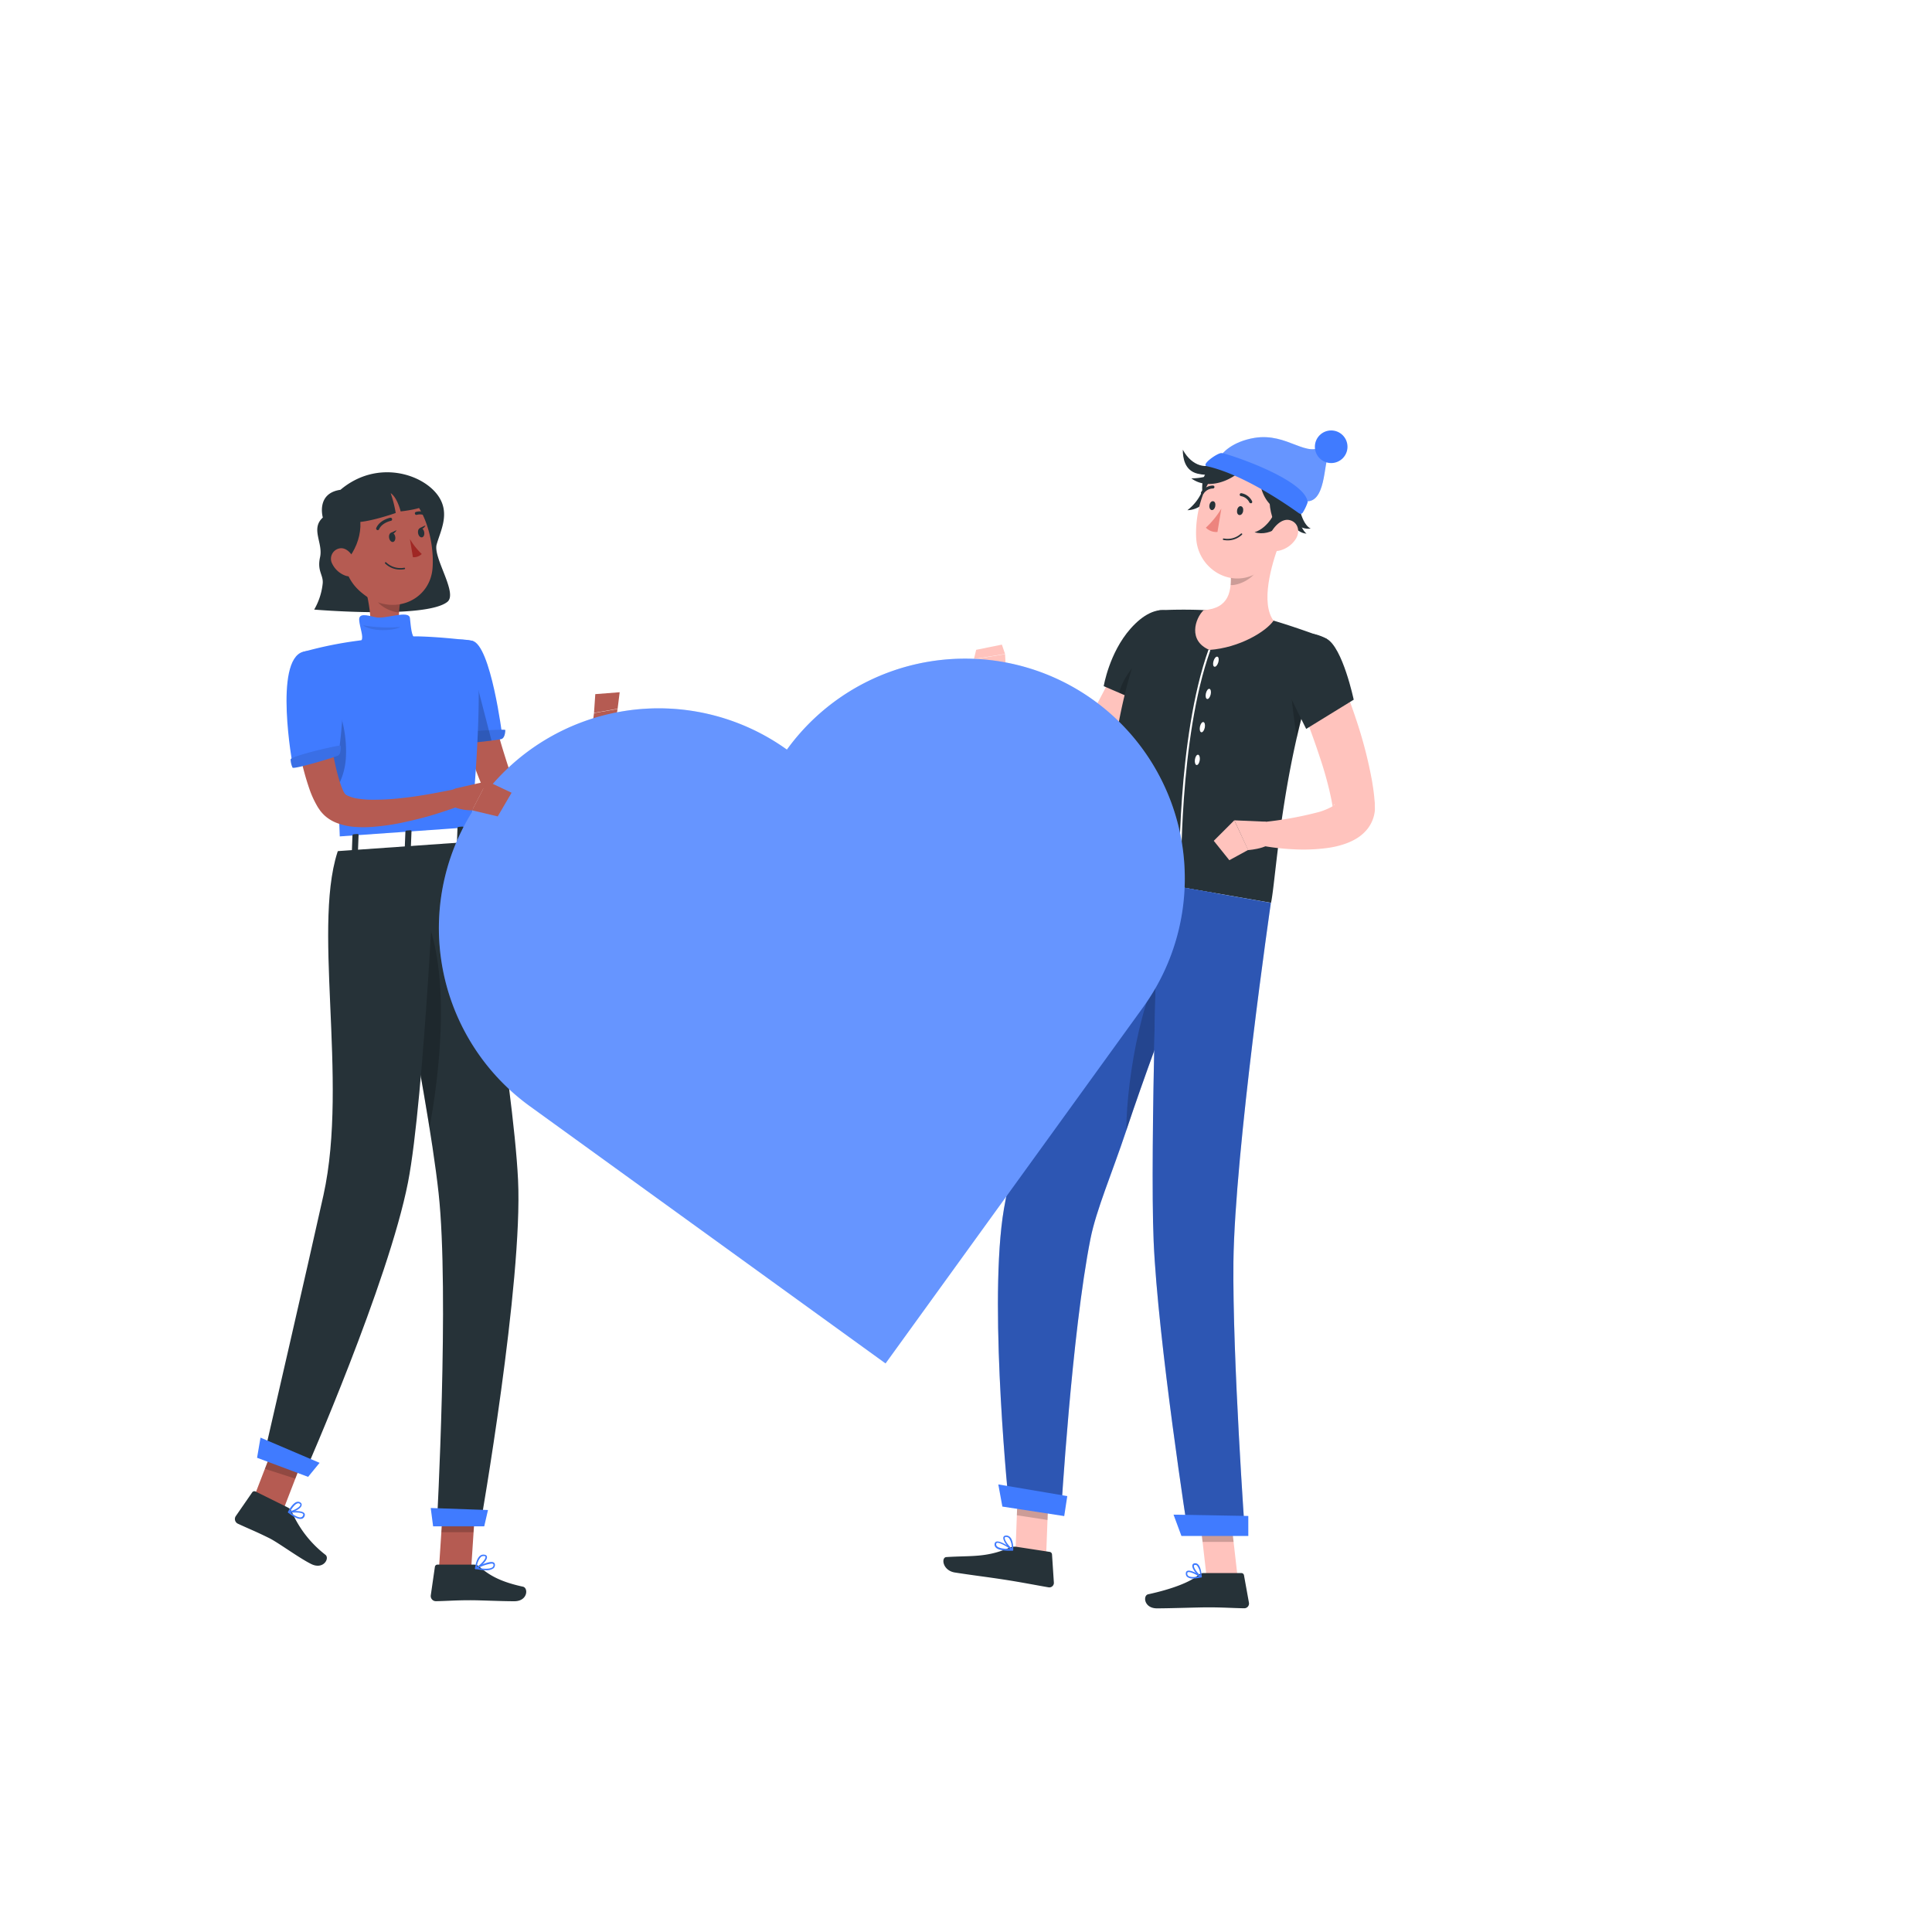 <svg class="animated" id="freepik_stories-community" xmlns="http://www.w3.org/2000/svg" viewBox="0 0 500 500" version="1.1" xmlns:xlink="http://www.w3.org/1999/xlink" xmlns:svgjs="http://svgjs.com/svgjs"><style>svg#freepik_stories-community:not(.animated) .animable {opacity: 0;}svg#freepik_stories-community.animated #freepik--character-2--inject-2 {animation: 1.5s Infinite  linear wind;animation-delay: 0s;}svg#freepik_stories-community.animated #freepik--character-1--inject-2 {animation: 1.5s Infinite  linear wind;animation-delay: 0s;}            @keyframes wind {                0% {                    transform: rotate( 0deg );                }                25% {                    transform: rotate( 1deg );                }                75% {                    transform: rotate( -1deg );                }            }        .animator-hidden { display: none; }</style><g id="freepik--background-complete--inject-2" class="animable animator-active animator-hidden" style="transform-origin: 250px 228.23px;"><rect y="382.4" width="500" height="0.25" style="fill: rgb(235, 235, 235); transform-origin: 250px 382.525px;" id="elbfwiwl8ynsh" class="animable"></rect><rect x="359" y="391.92" width="90.9" height="0.25" style="fill: rgb(235, 235, 235); transform-origin: 404.45px 392.045px;" id="eln06uwjqz7m8" class="animable"></rect><rect x="306.33" y="389.21" width="24.89" height="0.25" style="fill: rgb(235, 235, 235); transform-origin: 318.775px 389.335px;" id="els84icexdgi" class="animable"></rect><rect x="349.52" y="401.21" width="38.59" height="0.25" style="fill: rgb(235, 235, 235); transform-origin: 368.815px 401.335px;" id="eldu7d8wbmfen" class="animable"></rect><rect x="52.46" y="399.53" width="22.64" height="0.25" style="fill: rgb(235, 235, 235); transform-origin: 63.78px 399.655px;" id="eltq9abkpztt" class="animable"></rect><rect x="84" y="399.53" width="26.89" height="0.25" style="fill: rgb(235, 235, 235); transform-origin: 97.445px 399.655px;" id="eljwe6mcghnt" class="animable"></rect><rect x="178.31" y="395.31" width="46.84" height="0.25" style="fill: rgb(235, 235, 235); transform-origin: 201.73px 395.435px;" id="elfsbsrzcprjf" class="animable"></rect><path d="M237,337.8H43.92a5.71,5.71,0,0,1-5.71-5.71V60.66A5.71,5.71,0,0,1,43.92,55H237a5.71,5.71,0,0,1,5.71,5.71V332.09A5.71,5.71,0,0,1,237,337.8ZM43.92,55.2a5.47,5.47,0,0,0-5.46,5.46V332.09a5.47,5.47,0,0,0,5.46,5.46H237a5.47,5.47,0,0,0,5.46-5.46V60.66A5.47,5.47,0,0,0,237,55.2Z" style="fill: rgb(235, 235, 235); transform-origin: 140.46px 196.4px;" id="el38fwzn8xcat" class="animable"></path><path d="M453.31,337.8H260.21a5.72,5.72,0,0,1-5.71-5.71V60.66A5.72,5.72,0,0,1,260.21,55h193.1A5.71,5.71,0,0,1,459,60.66V332.09A5.71,5.71,0,0,1,453.31,337.8ZM260.21,55.2a5.47,5.47,0,0,0-5.46,5.46V332.09a5.47,5.47,0,0,0,5.46,5.46h193.1a5.47,5.47,0,0,0,5.46-5.46V60.66a5.47,5.47,0,0,0-5.46-5.46Z" style="fill: rgb(235, 235, 235); transform-origin: 356.75px 196.4px;" id="el3qjhk7a0qsc" class="animable"></path><polygon points="357.38 152.66 368.37 152.66 367.07 126.22 357.38 126.22 357.38 152.66" style="fill: rgb(245, 245, 245); transform-origin: 362.875px 139.44px;" id="elqb46khp70zf" class="animable"></polygon><polygon points="425.37 155.72 430.44 168.28 425.37 168.28 394.29 155.72 425.37 155.72" style="fill: rgb(245, 245, 245); transform-origin: 412.365px 162px;" id="eliagnirkobs" class="animable"></polygon><polygon points="430.44 155.72 430.44 168.28 399.36 155.72 430.44 155.72" style="fill: rgb(230, 230, 230); transform-origin: 414.9px 162px;" id="el4hrw3n5cd82" class="animable"></polygon><polygon points="306.03 155.72 311.1 168.28 306.03 168.28 274.95 155.72 306.03 155.72" style="fill: rgb(245, 245, 245); transform-origin: 293.025px 162px;" id="elmiivm4zg0r" class="animable"></polygon><polygon points="311.1 155.72 311.1 168.28 280.02 155.72 311.1 155.72" style="fill: rgb(230, 230, 230); transform-origin: 295.56px 162px;" id="eljkfoqgjleoo" class="animable"></polygon><rect x="419.45" y="152.74" width="16.9" height="3.62" style="fill: rgb(230, 230, 230); transform-origin: 427.9px 154.55px;" id="elyvmmybi89p" class="animable"></rect><g id="elpuyk5x2jxba"><rect x="266.81" y="152.74" width="152.64" height="3.62" style="fill: rgb(245, 245, 245); transform-origin: 343.13px 154.55px; transform: rotate(180deg);" class="animable"></rect></g><polygon points="341.25 152.66 364.83 152.66 367.74 120.62 344.16 120.62 341.25 152.66" style="fill: rgb(230, 230, 230); transform-origin: 354.495px 136.64px;" id="el8wobtucdfjo" class="animable"></polygon><polygon points="340.03 152.66 363.61 152.66 366.52 120.62 342.94 120.62 340.03 152.66" style="fill: rgb(240, 240, 240); transform-origin: 353.275px 136.64px;" id="eltovco4x8bl9" class="animable"></polygon><polygon points="361.63 149.11 364.29 124.17 344.92 124.17 342.26 149.11 361.63 149.11" style="fill: rgb(255, 255, 255); transform-origin: 353.275px 136.64px;" id="elehv14nnpgcm" class="animable"></polygon><polygon points="320.06 152.66 336.24 152.66 334.33 113.72 320.06 113.72 320.06 152.66" style="fill: rgb(224, 224, 224); transform-origin: 328.15px 133.19px;" id="el1e4kmc0rg52" class="animable"></polygon><polygon points="296.29 152.66 331.02 152.66 335.32 105.47 300.58 105.47 296.29 152.66" style="fill: rgb(240, 240, 240); transform-origin: 315.805px 129.065px;" id="elvxfcnrm1e2" class="animable"></polygon><polygon points="294.49 152.66 329.22 152.66 333.52 105.47 298.78 105.47 294.49 152.66" style="fill: rgb(245, 245, 245); transform-origin: 314.005px 129.065px;" id="elzyu7px04ey" class="animable"></polygon><polygon points="326.31 147.43 330.24 110.69 301.7 110.69 297.77 147.43 326.31 147.43" style="fill: rgb(224, 224, 224); transform-origin: 314.005px 129.06px;" id="elkew1x5ki6j9" class="animable"></polygon><polygon points="398.68 152.66 417.86 152.66 415.6 106.5 398.68 106.5 398.68 152.66" style="fill: rgb(235, 235, 235); transform-origin: 408.27px 129.58px;" id="el9prrayuehrr" class="animable"></polygon><polygon points="370.5 152.66 411.68 152.66 416.77 96.72 375.6 96.72 370.5 152.66" style="fill: rgb(240, 240, 240); transform-origin: 393.635px 124.69px;" id="el2y4m2x5nq1m" class="animable"></polygon><polygon points="368.37 152.66 409.54 152.66 414.63 96.72 373.46 96.72 368.37 152.66" style="fill: rgb(250, 250, 250); transform-origin: 391.5px 124.69px;" id="el2sgxwuksafk" class="animable"></polygon><polygon points="406.09 146.47 410.74 102.92 376.92 102.92 372.26 146.47 406.09 146.47" style="fill: rgb(240, 240, 240); transform-origin: 391.5px 124.695px;" id="elc9xin96vnop" class="animable"></polygon><g id="elrkxkaq3tn0e"><rect x="76.56" y="87" width="143.87" height="229.8" style="fill: rgb(230, 230, 230); transform-origin: 148.495px 201.9px; transform: rotate(180deg);" class="animable"></rect></g><g id="elpm0vz8hx5i"><rect x="70.53" y="87" width="147.08" height="229.8" style="fill: rgb(240, 240, 240); transform-origin: 144.07px 201.9px; transform: rotate(180deg);" class="animable"></rect></g><g id="elj2oixlq9epe"><rect x="76.56" y="316.8" width="143.87" height="11.2" style="fill: rgb(230, 230, 230); transform-origin: 148.495px 322.4px; transform: rotate(180deg);" class="animable"></rect></g><g id="elc2n307iz3i"><rect x="60.5" y="316.8" width="147.08" height="11.2" style="fill: rgb(245, 245, 245); transform-origin: 134.04px 322.4px; transform: rotate(180deg);" class="animable"></rect></g><g id="elmn5i0srwjn"><rect x="37.61" y="136.8" width="212.93" height="130.21" style="fill: rgb(250, 250, 250); transform-origin: 144.075px 201.905px; transform: rotate(90deg);" class="animable"></rect></g><polygon points="191.35 308.37 169.01 95.44 132.77 95.44 155.12 308.37 191.35 308.37" style="fill: rgb(255, 255, 255); transform-origin: 162.06px 201.905px;" id="eld38dch7b67" class="animable"></polygon><polygon points="147.34 308.37 124.99 95.44 110.86 95.44 133.21 308.37 147.34 308.37" style="fill: rgb(255, 255, 255); transform-origin: 129.1px 201.905px;" id="elb58ctyw3t4" class="animable"></polygon><g id="eli9z53iqxgx"><rect x="-26.96" y="201.37" width="212.93" height="1.07" style="fill: rgb(230, 230, 230); transform-origin: 79.505px 201.905px; transform: rotate(90deg);" class="animable"></rect></g><path d="M120.16,313.05h-1.6c0-3.29,0-11.66-.16-30.82-.29-34.73-.84-36.85-.84-36.85l3.81,16C123.78,279.17,120.67,297,120.16,313.05Z" style="fill: rgb(230, 230, 230); transform-origin: 119.917px 279.215px;" id="el3cr3oea4jxq" class="animable"></path><path d="M122.18,261.58c3.12-6.53,9.76-8.44,16.57-10.06,2.67-.64-7,10.12-11.76,17.76-3.68,5.94-6,7.58-7,13.5C119.42,275.4,119.5,267.21,122.18,261.58Z" style="fill: rgb(230, 230, 230); transform-origin: 129.457px 267.136px;" id="elbniqs1shuyg" class="animable"></path><path d="M117.79,265.16c-2-3.89-7.71-8.82-9.66-8.74-1.48.05,4.31,8.61,7.14,13.38,2.2,3.7,3.39,5,4.42,8.16C119.19,274.33,119.52,268.52,117.79,265.16Z" style="fill: rgb(230, 230, 230); transform-origin: 113.791px 267.19px;" id="elm2c42ofojhh" class="animable"></path><path d="M122.23,275.51c2.44-3.64,8.67-7.87,10.6-7.58,1.47.23-5.28,8.07-8.63,12.47-2.61,3.43-4,4.56-5.33,7.6C119.78,284.45,120.12,278.64,122.23,275.51Z" style="fill: rgb(230, 230, 230); transform-origin: 125.953px 277.958px;" id="el4v9qdrruml" class="animable"></path><path d="M118.06,273.26c-3.12-6.53-12.42-11.38-19.23-13-2.67-.64,9.68,13.07,14.42,20.71,3.68,5.94,6,7.58,7,13.5C120.82,287.08,120.74,278.89,118.06,273.26Z" style="fill: rgb(230, 230, 230); transform-origin: 109.496px 277.354px;" id="elvrjam3c2htl" class="animable"></path><path d="M119.39,246.4c-3.28-7.47-8.21-15.17-14.79-18-2.59-1.09,6,14.43,9.25,24.44,2.53,7.77,5.89,16.9,6.41,23.46C121.92,266.5,124.52,258.11,119.39,246.4Z" style="fill: rgb(230, 230, 230); transform-origin: 113.265px 252.323px;" id="elbgli0pu1dso" class="animable"></path><path d="M118.88,316.8h0c4.9,0,9-4.79,9.23-10.92l.82-10.47H108.84l.82,10.47C109.94,312,114,316.8,118.88,316.8Z" style="fill: rgb(230, 230, 230); transform-origin: 118.885px 306.105px;" id="eld8z977qmqbp" class="animable"></path><polygon points="107.54 302.2 130.23 302.2 130.88 298.48 106.89 298.48 107.54 302.2" style="fill: rgb(230, 230, 230); transform-origin: 118.885px 300.34px;" id="elmfh60vsxrr7" class="animable"></polygon><polygon points="107.54 296.67 130.23 296.67 130.88 292.95 106.89 292.95 107.54 296.67" style="fill: rgb(230, 230, 230); transform-origin: 118.885px 294.81px;" id="elfynx52refqe" class="animable"></polygon><path d="M341.67,270.54a.94.94,0,0,0-.93-.75h-36a.94.94,0,0,0-.93.75L291,382.4H293L305.5,271.68H340L352.5,382.4h1.94Z" style="fill: rgb(240, 240, 240); transform-origin: 322.72px 326.095px;" id="elgw3bds3mmo6" class="animable"></path><path d="M411.39,270.54a.94.94,0,0,0-.93-.75h-36a.94.94,0,0,0-.93.75L360.75,382.4h1.94l12.53-110.72h34.47L422.23,382.4h1.93Z" style="fill: rgb(240, 240, 240); transform-origin: 392.455px 326.095px;" id="elfyg96psnqpc" class="animable"></path><path d="M412.42,262.59H299.16c-5.41,0-9.8,2.6-9.8,5.82v.2c0,1.17,1.6,2.12,3.57,2.12H418.64c2,0,3.58-1,3.58-2.12v-.2C422.22,265.19,417.83,262.59,412.42,262.59Z" style="fill: rgb(224, 224, 224); transform-origin: 355.79px 266.66px;" id="el7rmxsvtt1lo" class="animable"></path><path d="M346.59,235.94a26.65,26.65,0,1,0,53.3,0Z" style="fill: rgb(230, 230, 230); transform-origin: 373.24px 249.265px;" id="elto7gy1v1j18" class="animable"></path><path d="M324.75,242.05a20.54,20.54,0,1,0,41.08,0Z" style="fill: rgb(235, 235, 235); transform-origin: 345.29px 252.32px;" id="el5vv1ugurlpk" class="animable"></path></g><g id="freepik--Shadow--inject-2" class="animable animator-hidden" style="transform-origin: 250px 416.24px;"><ellipse id="freepik--path--inject-2" cx="250" cy="416.24" rx="193.89" ry="11.32" style="fill: rgb(245, 245, 245); transform-origin: 250px 416.24px;" class="animable"></ellipse></g><g id="freepik--character-3--inject-2" class="animable animator-hidden" style="transform-origin: 403.706px 264.595px;"><path d="M438.9,177.19c1.56,3.23,3,6.46,4.31,9.76s2.59,6.64,3.68,10.13c.14.44.27.88.4,1.33l.19.66.1.36.13.56a9.1,9.1,0,0,1-.12,4.3,14.65,14.65,0,0,1-3.35,5.88,31.74,31.74,0,0,1-9.13,6.88l-2.38-3.51a44.19,44.19,0,0,0,6.24-7.39,8.92,8.92,0,0,0,1.39-3.43,1.84,1.84,0,0,0-.12-.91l-.36-.92c-.14-.39-.29-.77-.46-1.17-1.25-3.12-2.65-6.28-4.06-9.43l-4.22-9.48Z" style="fill: rgb(127, 62, 59); transform-origin: 439.526px 197.12px;" id="eluk6yt87ccj" class="animable"></path><path d="M432.55,213l-5.73,3.51,6.11,5.24s4.15-3.36,4.08-7.3l-2.7-1.49A1.73,1.73,0,0,0,432.55,213Z" style="fill: rgb(127, 62, 59); transform-origin: 431.915px 217.244px;" id="elvafjdfgt5lf" class="animable"></path><polygon points="425.63 223.36 430.47 225.63 432.93 221.78 426.82 216.54 425.63 223.36" style="fill: rgb(127, 62, 59); transform-origin: 429.28px 221.085px;" id="elyll9i5fliuj" class="animable"></polygon><path d="M419.16,408.18a10.18,10.18,0,0,0,2.21-.3.19.19,0,0,0,.15-.16.18.18,0,0,0-.09-.2c-.28-.19-2.83-1.83-3.8-1.39a.66.66,0,0,0-.39.56,1.1,1.1,0,0,0,.32,1.05A2.4,2.4,0,0,0,419.16,408.18Zm1.65-.58c-1.46.29-2.55.24-3-.15a.74.74,0,0,1-.2-.71.29.29,0,0,1,.16-.25C418.31,406.26,419.77,407,420.81,407.6Z" style="fill: rgb(64, 123, 255); transform-origin: 419.368px 407.122px;" id="elmkraqklkjr" class="animable"></path><path d="M421.33,407.88l.1,0a.2.2,0,0,0,.09-.17c0-.11,0-2.52-.92-3.32a1,1,0,0,0-.84-.27.68.68,0,0,0-.66.55c-.19,1,1.33,2.75,2.13,3.21A.16.16,0,0,0,421.33,407.88Zm-1.43-3.39a.67.67,0,0,1,.44.17,4.6,4.6,0,0,1,.78,2.64c-.8-.64-1.75-2-1.64-2.57,0-.09.08-.21.33-.24Z" style="fill: rgb(64, 123, 255); transform-origin: 420.302px 405.999px;" id="el8fn74pzfrn3" class="animable"></path><path d="M420.59,148.07c-1,5-3,15,.45,18.35,0,0-1.36,5-10.6,5-10.15,0-4.85-5-4.85-5,5.54-1.32,5.4-5.43,4.44-9.3Z" style="fill: rgb(127, 62, 59); transform-origin: 412.623px 159.745px;" id="eloqpk6vj9y7o" class="animable"></path><path d="M410.19,162c-.63.87-1.14,2.12-.65,2.1,8.4-.36,10.44.12,10.32-.83s0-1.93-.46-1.93S410.49,161.62,410.19,162Z" style="fill: rgb(64, 123, 255); transform-origin: 414.605px 162.72px;" id="elej1wlheqs2o" class="animable"></path><path d="M419.05,164.09a4.76,4.76,0,0,0,1.78.22,1.52,1.52,0,0,1,.9.71,2.3,2.3,0,0,0-1.79-2.58C417.81,161.86,418.36,163.81,419.05,164.09Z" style="fill: rgb(64, 123, 255); transform-origin: 420.094px 163.676px;" id="elbs4hvkd7vnc" class="animable"></path><path d="M418.08,161.88c.56-1.13,2-1.61,2.44-.86s-.35,1.38-1.35,1.48S417.69,162.67,418.08,161.88Z" style="fill: rgb(64, 123, 255); transform-origin: 419.295px 161.609px;" id="el8xbs3oswrgm" class="animable"></path><path d="M418.62,161.94c1-.75,2.49-.55,2.57.33s-.94,1.07-1.88.71S417.91,162.47,418.62,161.94Z" style="fill: rgb(64, 123, 255); transform-origin: 419.734px 162.315px;" id="eldjbpchufsw" class="animable"></path><path d="M403.57,137.46a.41.41,0,0,1-.3-.21,3.17,3.17,0,0,0-2.27-1.74.4.4,0,1,1,.08-.79,4,4,0,0,1,2.9,2.17.4.4,0,0,1-.17.53A.41.41,0,0,1,403.57,137.46Z" style="fill: rgb(38, 50, 56); transform-origin: 402.307px 136.087px;" id="elw62vcezmvuj" class="animable"></path><path d="M400.65,141.84a17.72,17.72,0,0,1-2.88,4,2.92,2.92,0,0,0,2.35.72Z" style="fill: rgb(99, 15, 15); transform-origin: 399.21px 144.214px;" id="ellvmyqj5a8v" class="animable"></path><path d="M401.38,140.76c-.07.67-.49,1.17-.93,1.12s-.73-.63-.66-1.3.49-1.18.93-1.13S401.46,140.09,401.38,140.76Z" style="fill: rgb(38, 50, 56); transform-origin: 400.586px 140.665px;" id="elh3xrxu1xjq7" class="animable"></path><path d="M400.91,139.51l-1.56-.65S400,140.22,400.91,139.51Z" style="fill: rgb(38, 50, 56); transform-origin: 400.13px 139.288px;" id="elijwak6e1h6" class="animable"></path><polygon points="431.07 407.69 422.69 407.69 423.35 388.29 431.72 388.29 431.07 407.69" style="fill: rgb(127, 62, 59); transform-origin: 427.205px 397.99px;" id="elgpj2kzjm7kl" class="animable"></polygon><path d="M422,406.72h9.41a.66.66,0,0,1,.67.57l1.07,7.44a1.34,1.34,0,0,1-1.34,1.49c-3.29-.05-4.87-.25-9-.25-2.54,0-6.26.27-9.78.27s-3.7-3.48-2.24-3.79c6.57-1.42,7.61-3.36,9.82-5.22A2.21,2.21,0,0,1,422,406.72Z" style="fill: rgb(38, 50, 56); transform-origin: 421.544px 411.48px;" id="elh18930xabe" class="animable"></path><g id="el33k6hp1cwhe"><g style="opacity: 0.2; transform-origin: 427.37px 393.29px;" class="animable"><polygon points="431.73 388.29 423.35 388.29 423.01 398.29 431.39 398.29 431.73 388.29" id="elm0gykfykw8" class="animable" style="transform-origin: 427.37px 393.29px;"></polygon></g></g><path d="M424.21,141c-1.43,8.19-1.86,11.69-6.5,15.45-7,5.66-16.73,2.11-17.77-6.34-.94-7.61,1.57-19.72,10-22.1A11.34,11.34,0,0,1,424.21,141Z" style="fill: rgb(127, 62, 59); transform-origin: 412.079px 143.385px;" id="elfss4educob5" class="animable"></path><path d="M404.42,219.12s4.86,57.49,9.9,89.89c4.08,26.17,7.29,87.35,7.29,87.35H433s3.78-58.93,2.33-84.86c-3.44-61.5,5.81-74.67-5.91-92.38Z" style="fill: rgb(64, 123, 255); transform-origin: 420.041px 307.74px;" id="el6i81q1blgrb" class="animable"></path><g id="el6qfogpb38ui"><path d="M417.22,250.15c-.48,17.2-3.73,27.85-6.28,33.59-1.34-11.22-2.57-22.93-3.6-33.26C410.85,238.78,417.59,237.2,417.22,250.15Z" style="opacity: 0.2; transform-origin: 412.287px 262.399px;" class="animable"></path></g><path d="M409.84,404.12a.24.24,0,0,0,0-.2.21.21,0,0,0-.18-.14c-.42,0-4.17-.14-4.86.8a.63.63,0,0,0-.08.62,1.08,1.08,0,0,0,.73.72c1.17.36,3.21-1,4.32-1.78Zm-4.65.66c.44-.49,2.42-.63,3.9-.62-1.55,1.07-2.83,1.58-3.48,1.38a.71.71,0,0,1-.48-.47.22.22,0,0,1,0-.25Z" style="fill: rgb(64, 123, 255); transform-origin: 407.267px 404.876px;" id="elheu15njxak" class="animable"></path><path d="M409.84,404.12l0,0a.18.18,0,0,0,0-.2c0-.08-1.17-2-2.5-2.39a1.46,1.46,0,0,0-1.14.16c-.47.28-.5.6-.44.82.26.93,2.82,1.72,3.91,1.71A.2.2,0,0,0,409.84,404.12Zm-3.61-2,.19-.14a1,1,0,0,1,.84-.11,4.52,4.52,0,0,1,2.06,1.88c-1.18-.12-3-.84-3.16-1.4A.26.26,0,0,1,406.23,402.13Z" style="fill: rgb(64, 123, 255); transform-origin: 407.804px 402.849px;" id="el6o7o80k71bo" class="animable"></path><polygon points="419.06 401.64 411.14 404.4 408.32 397.04 404.64 387.4 404.21 386.28 412.12 383.51 412.61 384.77 416.17 394.11 419.06 401.64" style="fill: rgb(127, 62, 59); transform-origin: 411.635px 393.955px;" id="elmelp6yt0r38" class="animable"></polygon><g id="elguqd184fwj5"><polygon points="416.17 394.11 408.32 397.04 404.64 387.4 412.61 384.77 416.17 394.11" style="opacity: 0.2; transform-origin: 410.405px 390.905px;" class="animable"></polygon></g><path d="M395.44,219.12s-12.54,57.14-12.53,86.55c0,26.57,22.36,88.62,22.36,88.62l10.61-4.37s-10.29-66.75-12.68-82.18C409,283.74,419,250,419,219.12Z" style="fill: rgb(64, 123, 255); transform-origin: 400.955px 306.705px;" id="elxwn82ksih8g" class="animable"></path><path d="M409.78,402.87l8.52-4a.68.68,0,0,1,.85.24l4.12,6.29a1.35,1.35,0,0,1-.58,1.92c-3,1.34-4.51,1.83-8.26,3.58-2.3,1.08-6.49,4.56-9.94,5.24s-4.31-2.69-2.94-3.28c6.17-2.67,6-6.32,7.18-8.94A2.17,2.17,0,0,1,409.78,402.87Z" style="fill: rgb(38, 50, 56); transform-origin: 412.197px 407.519px;" id="elkoh9n6qmmq" class="animable"></path><polygon points="404.45 396.4 418.1 391.36 416.81 385.85 402.19 391.24 404.45 396.4" style="fill: rgb(38, 50, 56); transform-origin: 410.145px 391.125px;" id="elfrjz83zy7p9" class="animable"></polygon><polygon points="420.05 396.58 434.6 396.58 435.36 391.48 419.96 390.96 420.05 396.58" style="fill: rgb(38, 50, 56); transform-origin: 427.66px 393.77px;" id="ellvx07q913qk" class="animable"></polygon><path d="M442.69,181.61l-8.41,6.7-5,4s-.53-1.41-1.17-3.43c-1.23-3.9-2.81-10.08-1.71-12.92,1.73-4.5,5-8.56,9.14-7.66C439,169.09,442.69,181.61,442.69,181.61Z" style="fill: rgb(38, 50, 56); transform-origin: 434.36px 180.242px;" id="el27ix811xyem" class="animable"></path><g id="elw0hxbyvznul"><path d="M433.18,189.18l-3.95,3.16s-.53-1.41-1.17-3.43l3-14.85Z" style="opacity: 0.2; transform-origin: 430.62px 183.2px;" class="animable"></path></g><path d="M391.43,168.57s-4,1.4,4,50.55h34c-.57-13.84-.58-22.38,6-50.8a100.28,100.28,0,0,0-14.45-1.9,107.54,107.54,0,0,0-15.45,0C399,167,391.43,168.57,391.43,168.57Z" style="fill: rgb(38, 50, 56); transform-origin: 412.93px 192.631px;" id="el95p7o1boekc" class="animable"></path><path d="M395,179.14c-.75,4.38-1.64,8.65-2.69,13a103.45,103.45,0,0,1-3.85,13,24.78,24.78,0,0,1-1.72,3.58,9.54,9.54,0,0,1-.81,1.13,8.51,8.51,0,0,1-.94,1,8.41,8.41,0,0,1-2.51,1.56,8,8,0,0,1-3,.52,9.25,9.25,0,0,1-2.64-.48,13,13,0,0,1-3.79-2.09,27,27,0,0,1-5-5.26c-.7-.93-1.34-1.88-1.94-2.85a33.66,33.66,0,0,1-1.72-3l3.54-2.34c1.36,1.5,2.86,3,4.36,4.4a26.37,26.37,0,0,0,4.58,3.49,7.1,7.1,0,0,0,2,.8c.55.09.71,0,.73-.12s.09-.09.19-.22a2.49,2.49,0,0,0,.17-.24s0,0,.1-.21a17.94,17.94,0,0,0,.92-2.37c.61-1.85,1.14-3.89,1.63-5.93s1-4.12,1.43-6.2c.88-4.17,1.74-8.41,2.56-12.58Z" style="fill: rgb(127, 62, 59); transform-origin: 379.695px 195.331px;" id="eltt8sohsgvk9" class="animable"></path><path d="M391.43,168.57c-4.16,1-9.18,16.1-9.18,16.1l14.33,10.16s5.71-15.61,4.34-20C399.5,170.19,396.48,167.34,391.43,168.57Z" style="fill: rgb(38, 50, 56); transform-origin: 391.691px 181.557px;" id="elvhhjb6lfjq" class="animable"></path><path d="M405.42,141.84c-4.17-1.88-3.09-6.68-.42-5.75-9.56-6.87-4.41-10.09-1.53-8.41-1.26-1.85-5.55-7.12-5.14-12.06s9.57-2.62,13.74,3.63c-1.65-4.92,3.7-5.4,7.68.59a26.75,26.75,0,0,1,3.5,8.06s4.58-7.23,5.75-.3c1.29,7.68-2.58,10.41-2.58,10.41s6.71.6,3.34,5.07a17.48,17.48,0,0,1-3.34,2.91s2.46,1.68-.84,4.93c-2.75,2.71-5.5,5.16-10.25,5.41C410,156.62,403.08,150.77,405.42,141.84Z" style="fill: rgb(38, 50, 56); transform-origin: 414.505px 134.645px;" id="elfqh1b3bt27v" class="animable"></path><path d="M423.25,128.15a.25.25,0,0,1-.25-.23,26.65,26.65,0,0,0-2.32-8.38c-1.81-3.76-4.48-5.48-6-5-1,.31-1.34,1.5-1,3.17a.25.25,0,1,1-.49.09c-.37-1.94.15-3.34,1.37-3.74,1.72-.56,4.62,1.08,6.62,5.23a27,27,0,0,1,2.37,8.56.25.25,0,0,1-.23.27Z" style="fill: rgb(38, 50, 56); transform-origin: 418.312px 121.052px;" id="elva3ej3qj5ui" class="animable"></path><path d="M408.21,142.59a6.94,6.94,0,0,1-2.51,3.84c-1.69,1.29-3.07.18-3.05-1.65,0-1.64.91-4.3,2.83-4.89S408.61,140.78,408.21,142.59Z" style="fill: rgb(127, 62, 59); transform-origin: 405.468px 143.373px;" id="elrfcuqjn7uf" class="animable"></path><path d="M368.87,196.88l-3.95-2-1.57,7.1s4.78.82,6.82-2.13Z" style="fill: rgb(127, 62, 59); transform-origin: 366.76px 198.482px;" id="eljr8ykdjl2nh" class="animable"></path><polygon points="360.28 195.71 359.5 201.72 363.36 201.96 364.92 194.86 360.28 195.71" style="fill: rgb(127, 62, 59); transform-origin: 362.21px 198.41px;" id="elkq9s0ntvqe" class="animable"></polygon><path d="M430,217.13l1.54,3c.12.24-.16.48-.56.48H395.27c-.31,0-.56-.15-.58-.35l-.31-3c0-.21.25-.39.58-.39h34.45A.59.59,0,0,1,430,217.13Z" style="fill: rgb(64, 123, 255); transform-origin: 412.974px 218.736px;" id="el5nmv3omf6yl" class="animable"></path><g id="el6ys3vqvozf"><path d="M430,217.13l1.54,3c.12.24-.16.48-.56.48H395.27c-.31,0-.56-.15-.58-.35l-.31-3c0-.21.25-.39.58-.39h34.45A.59.59,0,0,1,430,217.13Z" style="fill: rgb(255, 255, 255); opacity: 0.2; transform-origin: 412.974px 218.736px;" class="animable"></path></g><path d="M425.34,221h.92c.18,0,.32-.1.31-.21l-.43-4c0-.12-.17-.21-.36-.21h-.92c-.18,0-.32.09-.31.21l.43,4C425,220.88,425.15,221,425.34,221Z" style="fill: rgb(64, 123, 255); transform-origin: 425.56px 218.79px;" id="elg1z0x8vm72l" class="animable"></path><path d="M403,221h.93c.18,0,.32-.1.31-.21l-.44-4c0-.12-.17-.21-.35-.21h-.92c-.19,0-.33.09-.32.21l.44,4C402.63,220.88,402.79,221,403,221Z" style="fill: rgb(64, 123, 255); transform-origin: 403.225px 218.79px;" id="elqxd4cf8ybvj" class="animable"></path></g><g id="freepik--character-2--inject-2" class="animable" style="transform-origin: 299.984px 263.82px;"><path d="M333,131.79c.58,2.48,3.16,5.48,6.2,5-2.45-1.15-3.22-6.81-3.22-6.81Z" style="fill: rgb(38, 50, 56); transform-origin: 336.1px 133.411px;" id="elwvq2b7pzol" class="animable"></path><path d="M333.3,131.79c0,2.54,1.76,6.07,4.82,6.32-2.09-1.7-2.64-7-2.64-7Z" style="fill: rgb(38, 50, 56); transform-origin: 335.71px 134.61px;" id="elvik6k8mjup" class="animable"></path><polygon points="270.75 402.43 262.82 401.21 263.53 382.51 271.46 383.73 270.75 402.43" style="fill: rgb(255, 195, 189); transform-origin: 267.14px 392.47px;" id="el56w8tqiq7qe" class="animable"></polygon><polygon points="320.28 408.04 312.26 408.04 310.12 389.45 318.15 389.45 320.28 408.04" style="fill: rgb(255, 195, 189); transform-origin: 315.2px 398.745px;" id="el0nfj7852623" class="animable"></polygon><path d="M311.49,407.11h9.79a.67.67,0,0,1,.66.55l1.29,7.14a1.23,1.23,0,0,1-1.23,1.42c-3.15-.05-5.44-.24-9.41-.24-2.44,0-9.8.26-13.17.26s-3.68-3.33-2.28-3.64c6.24-1.35,11-3.21,13-5A2,2,0,0,1,311.49,407.11Z" style="fill: rgb(38, 50, 56); transform-origin: 309.8px 411.675px;" id="elocrmi8575e" class="animable"></path><path d="M263,400.3l8.67,1.33a.7.7,0,0,1,.59.65l.48,7.29a1.17,1.17,0,0,1-1.36,1.23c-3.11-.53-7.6-1.41-11.53-2-4.59-.71-7.3-1-12.69-1.83-3.25-.5-3.65-3.93-2.24-4,6.41-.41,10.2.17,16.08-2.32A3.64,3.64,0,0,1,263,400.3Z" style="fill: rgb(38, 50, 56); transform-origin: 258.446px 405.547px;" id="el818u40aqgom" class="animable"></path><path d="M303.85,169.18c-1.27,3.15-2.65,6-4.07,9s-3,5.82-4.63,8.65-3.38,5.66-5.33,8.41a69.68,69.68,0,0,1-6.51,8l-.11.12-.19.19-.38.37c-.25.24-.58.49-.87.73s-.67.47-1,.68a10.19,10.19,0,0,1-1.19.6,9.19,9.19,0,0,1-5.47.54,11.34,11.34,0,0,1-4-1.73,16.84,16.84,0,0,1-2.57-2.17,28.68,28.68,0,0,1-3.52-4.43c-1-1.49-1.83-3-2.62-4.48a96.19,96.19,0,0,1-7.08-18.4l5.63-2.13c1.43,2.69,2.91,5.47,4.48,8.11s3.13,5.28,4.83,7.7a32.37,32.37,0,0,0,5.27,6.21,6.86,6.86,0,0,0,1.14.78c.31.16.49.14.37.08a1.32,1.32,0,0,0-.83,0,.46.46,0,0,0-.14.05s-.05,0-.05,0,0,0,0-.05l0,0,.11-.13a95.65,95.65,0,0,0,9.45-14.92c1.43-2.68,2.8-5.42,4.14-8.18s2.65-5.61,3.87-8.28Z" style="fill: rgb(255, 195, 189); transform-origin: 279.08px 185.581px;" id="elc2x9w502mru" class="animable"></path><path d="M307.32,165.2c1.43,7.53-7.93,18.3-7.93,18.3l-13.75-5.92s1.42-8.63,6.92-14.86C299.29,155.09,305.75,157,307.32,165.2Z" style="fill: rgb(38, 50, 56); transform-origin: 296.554px 170.705px;" id="elf5majw95l" class="animable"></path><g id="ely6nemx3bne"><path d="M299.89,167.86c3.75-1.34,6.52-.9,7.52,0-.68,7.16-8,15.6-8,15.6l-9.74-4.19C290.39,175.94,294,170,299.89,167.86Z" style="opacity: 0.2; transform-origin: 298.54px 175.236px;" class="animable"></path></g><path d="M260.42,175.29l-.31-6-8.06,1.32s-1.49,5.73,4.22,7Z" style="fill: rgb(255, 195, 189); transform-origin: 256.147px 173.45px;" id="els6xhey2dx8t" class="animable"></path><polygon points="259.29 166.83 252.63 168.17 252.05 170.56 260.11 169.24 259.29 166.83" style="fill: rgb(255, 195, 189); transform-origin: 256.08px 168.695px;" id="eljy10i6d64nd" class="animable"></polygon><g id="el9ckpl5rtoa9"><polygon points="263.53 382.52 263.16 392.15 271.1 393.37 271.47 383.74 263.53 382.52" style="opacity: 0.2; transform-origin: 267.315px 387.945px;" class="animable"></polygon></g><g id="elsxnjtfc1gm"><polygon points="318.15 389.46 310.12 389.46 311.22 399.04 319.25 399.04 318.15 389.46" style="opacity: 0.2; transform-origin: 314.685px 394.25px;" class="animable"></polygon></g><path d="M343.34,165.31c-11.58,29.51-13,61.89-14.4,68.33l-42.31-7.34c-1-39.88,9-61.92,11.68-67.09a2.4,2.4,0,0,1,2-1.29,126.1,126.1,0,0,1,21.33.8c7,.95,21.73,6.59,21.73,6.59" style="fill: rgb(38, 50, 56); transform-origin: 314.965px 195.71px;" id="eleoxwjt64e" class="animable"></path><path d="M305.19,227.78c0-.36-.62-36.72,7.57-59.66l.48.16c-8.17,22.86-7.55,59.13-7.55,59.49Z" style="fill: rgb(255, 255, 255); transform-origin: 309.21px 197.95px;" id="el9lvvytymun" class="animable"></path><path d="M315.3,171.4c-.21.71-.64,1.23-1,1.15s-.45-.73-.25-1.45.64-1.23,1-1.15S315.5,170.68,315.3,171.4Z" style="fill: rgb(255, 255, 255); transform-origin: 314.675px 171.25px;" id="el2p4rfhlgm99" class="animable"></path><path d="M313.33,179.69c-.16.73-.56,1.27-.91,1.21s-.5-.7-.34-1.43.56-1.26.91-1.2S313.49,179,313.33,179.69Z" style="fill: rgb(255, 255, 255); transform-origin: 312.705px 179.585px;" id="ellefdx171r9l" class="animable"></path><path d="M311.8,188.29c-.15.73-.54,1.27-.89,1.22s-.51-.69-.37-1.42.54-1.28.89-1.22S311.94,187.56,311.8,188.29Z" style="fill: rgb(255, 255, 255); transform-origin: 311.17px 188.189px;" id="elro78fr28nn" class="animable"></path><path d="M310.5,196.71c-.1.74-.46,1.31-.81,1.28s-.55-.66-.45-1.4.46-1.31.81-1.27S310.6,196,310.5,196.71Z" style="fill: rgb(255, 255, 255); transform-origin: 309.87px 196.655px;" id="ele4hficyhtcn" class="animable"></path><g id="el5c187eu0wqv"><path d="M339.23,177.18c-1.4,4.62-2.6,9.22-3.61,13.68-1.33-8.07-1.92-16.36-1.92-16.36Z" style="opacity: 0.2; transform-origin: 336.465px 182.68px;" class="animable"></path></g><path d="M331.12,140.63c-2.14,5.59-4.9,15.44-1.53,20-1.92,2.79-8.76,7-16.59,7.57-5.59-2.35-3.75-8.12-1.5-10.3,6.72-.43,7.29-5.07,6.95-9.76Z" style="fill: rgb(255, 195, 189); transform-origin: 320.214px 154.415px;" id="elch0ik1fbydm" class="animable"></path><g id="elwhbpcv3m7rb"><path d="M326,143.7l-7.5,4.44a19,19,0,0,1,0,3.29c2.52.07,6.38-2.05,7.09-4.59A8.71,8.71,0,0,0,326,143.7Z" style="opacity: 0.2; transform-origin: 322.256px 147.566px;" class="animable"></path></g><path d="M316.61,120.82c-7.71-1-5.92,9.62-2.93,13.62C323.61,128.21,321.28,121.44,316.61,120.82Z" style="fill: rgb(38, 50, 56); transform-origin: 315.872px 127.597px;" id="el2rughevthcx" class="animable"></path><path d="M314.94,123.16c-.17,3.75-3.11,8.77-7.64,8.88a12.44,12.44,0,0,0,4.28-6.13Z" style="fill: rgb(38, 50, 56); transform-origin: 311.12px 127.6px;" id="el9o5og872y5i" class="animable"></path><path d="M333.32,132.05c-1.84,7.75-2.52,12.38-7.18,15.71-7,5-16.05-.25-16.56-8.39-.46-7.33,2.63-18.78,10.84-20.56A10.86,10.86,0,0,1,333.32,132.05Z" style="fill: rgb(255, 195, 189); transform-origin: 321.591px 134.131px;" id="elok0ne0sosin" class="animable"></path><path d="M334.06,124.06c-7.72-1-5.93,9.61-2.94,13.61C340.75,132.37,338.72,124.67,334.06,124.06Z" style="fill: rgb(38, 50, 56); transform-origin: 333.258px 130.832px;" id="elw50juqf6kdj" class="animable"></path><path d="M333.63,125.28c-4.43,2.69-9.05-1.28-11.17-3s-6.89,1.64-12.54.3c-3.34-.8-3.81-4.09-3.81-6.19,2.43,4.46,6.45,5.12,8.84,3.23s5.27-5.34,8.72-3.56,8.34,4,10.55,3.45C338.07,118.54,338.63,122.24,333.63,125.28Z" style="fill: rgb(38, 50, 56); transform-origin: 321.677px 120.877px;" id="elbalgexhbfbr" class="animable"></path><path d="M321.89,121c-2.87,3.39-9.25,6-13.57,2.8a14.74,14.74,0,0,0,8.44-2.65Z" style="fill: rgb(38, 50, 56); transform-origin: 315.105px 123.126px;" id="elnx9of8g758r" class="animable"></path><path d="M326.06,122.28c-.49,3.72,1.51,9.18,5.95,10.09a12.43,12.43,0,0,1-3.13-6.79Z" style="fill: rgb(38, 50, 56); transform-origin: 328.999px 127.325px;" id="eliuj84o4qezc" class="animable"></path><path d="M334.67,131.67c-1.32,3.51-5.66,7.38-10,6.08,3.79-1.21,5.52-5.71,5.52-5.71Z" style="fill: rgb(38, 50, 56); transform-origin: 329.67px 134.839px;" id="elpulk05u635q" class="animable"></path><path d="M315.87,118.08c.41-.81,3-3.78,8.74-4.75,8.74-1.46,13.73,5.7,18.14,1.71,1.29-1.16,2.58,1.38,1.08,3-1.32,1.47-.55,12.7-6.29,11.63C334,129,315.87,118.08,315.87,118.08Z" style="fill: rgb(64, 123, 255); transform-origin: 330.187px 121.436px;" id="elzhzt8pkbb7d" class="animable"></path><g id="el9wao0ov53l"><path d="M315.87,118.08c.41-.81,3-3.78,8.74-4.75,8.74-1.46,13.73,5.7,18.14,1.71,1.29-1.16,2.58,1.38,1.08,3-1.32,1.47-.55,12.7-6.29,11.63C334,129,315.87,118.08,315.87,118.08Z" style="fill: rgb(255, 255, 255); opacity: 0.2; transform-origin: 330.187px 121.436px;" class="animable"></path></g><path d="M312.33,120.65c-1.61-.36,2.63-3.36,3.75-3.4S337.92,124,338.42,130a13.2,13.2,0,0,1-1.27,2.67.67.67,0,0,1-.95.18C333.59,131,322.09,122.84,312.33,120.65Z" style="fill: rgb(64, 123, 255); transform-origin: 325.195px 125.112px;" id="elpu0jn1pxfa" class="animable"></path><circle cx="344.51" cy="115.62" r="4.22" style="fill: rgb(64, 123, 255); transform-origin: 344.51px 115.62px;" id="el4rz9y7wfr3o" class="animable"></circle><path d="M335.31,139.54a7,7,0,0,1-4.38,3c-2.34.46-3.24-1.75-2.37-3.93.8-2,3-4.55,5.21-4S336.57,137.64,335.31,139.54Z" style="fill: rgb(255, 195, 189); transform-origin: 332.099px 138.568px;" id="el3j51r8dy4c6" class="animable"></path><path d="M261.14,389.85l13.44,2.06s2.77-46.82,7.64-71.35c1.49-7.47,5.6-17,9.26-28,4.61-13.83,10.15-28.72,14.62-40.37,4.72-12.27,8.2-21.08,8.2-21.08l-27.67-4.81s-23.85,64.61-27.17,88.88C256,340.42,261.14,389.85,261.14,389.85Z" style="fill: rgb(64, 123, 255); transform-origin: 286.281px 309.105px;" id="el329z13ckjz3" class="animable"></path><g id="eltxdglhgzbwq"><path d="M261.14,389.85l13.44,2.06s2.77-46.82,7.64-71.35c1.49-7.47,5.6-17,9.26-28,4.61-13.83,10.15-28.72,14.62-40.37,4.72-12.27,8.2-21.08,8.2-21.08l-27.67-4.81s-23.85,64.61-27.17,88.88C256,340.42,261.14,389.85,261.14,389.85Z" style="opacity: 0.3; transform-origin: 286.281px 309.105px;" class="animable"></path></g><g id="elkrovsaox5gj"><path d="M291.48,292.56c4.61-13.83,10.15-28.72,14.62-40.37l-2.26-6.56C296.05,253.17,291.56,278.54,291.48,292.56Z" style="opacity: 0.2; transform-origin: 298.79px 269.095px;" class="animable"></path></g><path d="M299.81,228.59s-2.25,69.12-1.25,92.61c1.1,25.74,8.95,76,8.95,76h14.7s-3.27-45.57-3-70.68c.36-28.6,9.69-92.86,9.69-92.86Z" style="fill: rgb(64, 123, 255); transform-origin: 313.602px 312.895px;" id="elc2okswbd1om" class="animable"></path><g id="el6702y9mi9z3"><path d="M299.81,228.59s-2.25,69.12-1.25,92.61c1.1,25.74,8.95,76,8.95,76h14.7s-3.27-45.57-3-70.68c.36-28.6,9.69-92.86,9.69-92.86Z" style="opacity: 0.3; transform-origin: 313.602px 312.895px;" class="animable"></path></g><polygon points="305.75 397.5 323.06 397.5 323.06 392.33 303.71 391.99 305.75 397.5" style="fill: rgb(64, 123, 255); transform-origin: 313.385px 394.745px;" id="eltp5cc65qevi" class="animable"></polygon><polygon points="259.41 389.9 275.42 392.36 276.21 387.19 258.36 384.17 259.41 389.9" style="fill: rgb(64, 123, 255); transform-origin: 267.285px 388.265px;" id="elhkr67vahz4g" class="animable"></polygon><path d="M321.72,132.29c-.11.64-.54,1.09-1,1s-.67-.65-.56-1.28.54-1.1,1-1S321.83,131.65,321.72,132.29Z" style="fill: rgb(38, 50, 56); transform-origin: 320.94px 132.149px;" id="elfcx3646iqfe" class="animable"></path><path d="M314.51,131c-.11.64-.54,1.09-.95,1s-.67-.65-.56-1.28.54-1.1,1-1S314.62,130.4,314.51,131Z" style="fill: rgb(38, 50, 56); transform-origin: 313.759px 130.859px;" id="elzwjaq12xk9" class="animable"></path><path d="M316.08,131.64a22.75,22.75,0,0,1-4,4.92,3.76,3.76,0,0,0,3,1.11Z" style="fill: rgb(237, 132, 126); transform-origin: 314.08px 134.662px;" id="el7nu4br5boon" class="animable"></path><path d="M317.43,139.84a5.35,5.35,0,0,0,4-1.47.19.19,0,0,0,0-.27.2.2,0,0,0-.27,0,5.12,5.12,0,0,1-4.46,1.26.2.2,0,0,0-.22.16.19.19,0,0,0,.15.22A6.32,6.32,0,0,0,317.43,139.84Z" style="fill: rgb(38, 50, 56); transform-origin: 318.982px 138.948px;" id="elhblfnze932" class="animable"></path><path d="M323.68,130.23a.41.41,0,0,0,.19,0,.39.39,0,0,0,.17-.51,3.81,3.81,0,0,0-2.78-2.08.38.38,0,0,0-.08.76h0a3,3,0,0,1,2.18,1.66A.37.37,0,0,0,323.68,130.23Z" style="fill: rgb(38, 50, 56); transform-origin: 322.457px 128.94px;" id="eleuq28zxl5gj" class="animable"></path><path d="M311.17,127.9a.37.37,0,0,0,.32-.15,3,3,0,0,1,2.41-1.33.39.39,0,0,0,.4-.37.39.39,0,0,0-.37-.39,3.76,3.76,0,0,0-3.05,1.64.37.37,0,0,0,.08.53A.35.35,0,0,0,311.17,127.9Z" style="fill: rgb(38, 50, 56); transform-origin: 312.551px 126.78px;" id="elr62sukrhren" class="animable"></path><path d="M308.78,408.52a9.86,9.86,0,0,0,2.11-.29.22.22,0,0,0,.15-.16.2.2,0,0,0-.08-.19c-.29-.18-2.81-1.77-3.72-1.32a.64.64,0,0,0-.34.54,1.1,1.1,0,0,0,.35,1A2.39,2.39,0,0,0,308.78,408.52Zm1.57-.56c-1.38.27-2.42.22-2.85-.15a.75.75,0,0,1-.23-.68.27.27,0,0,1,.13-.23C307.87,406.66,309.32,407.35,310.35,408Z" style="fill: rgb(64, 123, 255); transform-origin: 308.963px 407.503px;" id="eljpo5z3tz8y" class="animable"></path><path d="M310.84,408.23a.2.2,0,0,0,.11,0A.2.2,0,0,0,311,408c0-.1-.1-2.42-1-3.18a1,1,0,0,0-.8-.24h0a.63.63,0,0,0-.62.49c-.21.9,1.32,2.66,2.13,3.11ZM309.36,405a.62.62,0,0,1,.43.17,4.3,4.3,0,0,1,.84,2.51c-.8-.63-1.77-2-1.64-2.48,0-.05,0-.17.28-.2h.09Z" style="fill: rgb(64, 123, 255); transform-origin: 309.789px 406.404px;" id="ely94hn4e8ht" class="animable"></path><path d="M262.06,401.28a.21.21,0,0,0,.15-.14.2.2,0,0,0-.07-.21c-.33-.24-3.27-2.34-4.32-1.95a.62.62,0,0,0-.39.45h0a1.08,1.08,0,0,0,.22,1c.75.9,3.07.94,4.39.88Zm-4-2c.63-.11,2.26.81,3.42,1.6-1.79,0-3.09-.25-3.51-.76a.68.68,0,0,1-.13-.64.22.22,0,0,1,.14-.18Z" style="fill: rgb(64, 123, 255); transform-origin: 259.803px 400.13px;" id="el4qjzs1qkvek" class="animable"></path><path d="M262.06,401.28l.06,0a.2.2,0,0,0,.1-.16c0-.09.12-2.26-.76-3.25a1.4,1.4,0,0,0-1-.48h0c-.52,0-.71.21-.78.42-.28.87,1.35,2.88,2.25,3.46A.31.31,0,0,0,262.06,401.28Zm-1.81-3.52h.19a1,1,0,0,1,.73.36,4.41,4.41,0,0,1,.67,2.61c-.88-.74-2-2.29-1.79-2.81C260.06,397.87,260.08,397.79,260.25,397.76Zm.2-.2Z" style="fill: rgb(64, 123, 255); transform-origin: 260.937px 399.336px;" id="elyn8s5rvjp7" class="animable"></path><path d="M344.63,170.19c1.25,2.63,2.27,5.14,3.32,7.74s2,5.21,2.88,7.86a113.52,113.52,0,0,1,4.28,16.49c.23,1.46.46,2.9.58,4.41l.11,1.12,0,.28,0,.57a9.85,9.85,0,0,1,0,1.21,9.18,9.18,0,0,1-1.82,4.55,10.74,10.74,0,0,1-2.91,2.58,15.32,15.32,0,0,1-2.71,1.29,23.25,23.25,0,0,1-4.86,1.17,46.42,46.42,0,0,1-8.83.33,61.19,61.19,0,0,1-8.49-1l.32-6a93.78,93.78,0,0,0,15-2.69,17.72,17.72,0,0,0,2.91-1.18c.78-.38,1.22-.95.91-.76a1.66,1.66,0,0,0-.39.8c0,.07,0,.15,0,.2v.06l0-.22-.16-.89c-.18-1.18-.47-2.39-.74-3.6-.58-2.42-1.26-4.88-2.06-7.33s-1.64-4.92-2.53-7.36-1.86-4.9-2.81-7.34-2-4.91-3-7.21Z" style="fill: rgb(255, 195, 189); transform-origin: 340.999px 195.029px;" id="elut8dt2a6fb" class="animable"></path><path d="M343.34,165.31c4.15,2.25,7,15.77,7,15.77l-12.3,7.56s-3.18-6.24-5.52-11.39C328.08,167.42,335.16,160.89,343.34,165.31Z" style="fill: rgb(38, 50, 56); transform-origin: 340.745px 176.271px;" id="elhwwtcl6vfmg" class="animable"></path><path d="M327.54,212.65l-8.09-.35L323,220s7.63-.46,6.62-4.11Z" style="fill: rgb(255, 195, 189); transform-origin: 324.581px 216.15px;" id="eloamwor455d" class="animable"></path><polygon points="314.12 217.6 318.15 222.62 323.03 219.96 319.44 212.29 314.12 217.6" style="fill: rgb(255, 195, 189); transform-origin: 318.575px 217.455px;" id="elt9cmprmov4" class="animable"></polygon></g><g id="freepik--character-1--inject-2" class="animable" style="transform-origin: 183.708px 268.312px;"><path d="M125.57,175.12c.49,2.55,1,5.29,1.67,7.91s1.26,5.29,2,7.89c.36,1.31.75,2.61,1.15,3.89s.8,2.57,1.23,3.85.88,2.53,1.37,3.76c.24.63.48,1.25.75,1.85l.39.91.2.45.1.23,0,.12s0,0,0,0l-.05-.09c-.08-.13-.17-.24-.3-.41a4.72,4.72,0,0,0-.46-.4,2.91,2.91,0,0,0-1-.43c-.55-.07-.64,0-.62,0a4.35,4.35,0,0,0,1-.41,22.48,22.48,0,0,0,3.06-2c2.09-1.54,4.19-3.28,6.24-5.08s4.12-3.64,6.14-5.52,4.06-3.79,6.07-5.68l3.17,2.8c-1.7,2.29-3.47,4.46-5.28,6.64s-3.71,4.28-5.65,6.38a81.83,81.83,0,0,1-6.26,6.05,31.57,31.57,0,0,1-3.8,2.84,10.88,10.88,0,0,1-2.82,1.27,6.09,6.09,0,0,1-2.69.15,4.88,4.88,0,0,1-2-.83,4.83,4.83,0,0,1-1.45-1.57l-.12-.21-.08-.15-.06-.13-.12-.24-.25-.5-.48-1c-.34-.66-.64-1.32-.93-2-.62-1.33-1.17-2.67-1.71-4-1.07-2.69-2-5.42-2.86-8.17s-1.62-5.51-2.29-8.3-1.25-5.54-1.72-8.5Z" style="fill: rgb(181, 91, 82); transform-origin: 137.395px 193.648px;" id="ela6xcl5vm9zk" class="animable"></path><path d="M122.21,165.83c4.83,1,7.79,24.67,7.79,24.67l-12.49.52s-4.85-14.67-3.4-20.56C115.16,166.17,117.14,164.82,122.21,165.83Z" style="fill: rgb(64, 123, 255); transform-origin: 121.92px 178.266px;" id="el4907yi184z" class="animable"></path><path d="M117,190.26a5.06,5.06,0,0,0,.26,2.06c.3.56,11.59-.78,12.51-1.06s1-2,1-2.33S117,189.4,117,190.26Z" style="fill: rgb(64, 123, 255); transform-origin: 123.877px 190.655px;" id="eli660kzj7gf" class="animable"></path><g id="elcjnhqxr9sb6"><path d="M117,190.26a5.06,5.06,0,0,0,.26,2.06c.3.56,11.59-.78,12.51-1.06s1-2,1-2.33S117,189.4,117,190.26Z" style="opacity: 0.1; transform-origin: 123.877px 190.655px;" class="animable"></path></g><g id="el3ih9mo1qad"><path d="M126.94,190.63l-.43-1.64-2.92-11.28-.91,11.55-.12,1.55-.11,1.38c1.64-.15,3.38-.35,4.76-.53Z" style="opacity: 0.2; transform-origin: 124.83px 184.95px;" class="animable"></path></g><path d="M153.27,188l.46-3.45,6.11-1.08s-.63,5.32-3.86,6.59Z" style="fill: rgb(181, 91, 82); transform-origin: 156.555px 186.765px;" id="elwu3580b5mec" class="animable"></path><polygon points="154.06 179.64 160.37 179.15 159.84 183.42 153.73 184.5 154.06 179.64" style="fill: rgb(181, 91, 82); transform-origin: 157.05px 181.825px;" id="el688axr592vk" class="animable"></polygon><polygon points="113.61 405.89 121.95 405.89 123.21 386.57 114.87 386.57 113.61 405.89" style="fill: rgb(181, 91, 82); transform-origin: 118.41px 396.23px;" id="elh0d626ok4bi" class="animable"></polygon><polygon points="65.15 388.94 73.27 390.85 80.3 372.66 72.18 370.75 65.15 388.94" style="fill: rgb(181, 91, 82); transform-origin: 72.725px 380.8px;" id="eli8rql45k1n" class="animable"></polygon><path d="M74.53,390.16,66.13,386a.67.67,0,0,0-.85.21L61,392.4a1.34,1.34,0,0,0,.54,1.92c3,1.4,4.45,1.92,8.15,3.75,2.27,1.12,7.72,5.15,10.86,6.7s4.84-1.47,3.67-2.39a28.61,28.61,0,0,1-8.7-11.14A2.17,2.17,0,0,0,74.53,390.16Z" style="fill: rgb(38, 50, 56); transform-origin: 72.691px 395.566px;" id="el8uuv1e8skm5" class="animable"></path><path d="M122.59,404.92h-9.37a.67.67,0,0,0-.67.57l-1.07,7.42a1.34,1.34,0,0,0,1.34,1.48c3.27-.06,4.84-.25,9-.25,2.54,0,7.78.26,11.28.26s3.69-3.46,2.23-3.77c-6.53-1.41-9.11-3.35-11.31-5.2A2.19,2.19,0,0,0,122.59,404.92Z" style="fill: rgb(38, 50, 56); transform-origin: 123.831px 409.66px;" id="el9dseyd8b0xi" class="animable"></path><g id="ellwae1mentj"><g style="opacity: 0.2; transform-origin: 95.88px 383.64px;" class="animable"><polygon points="123.21 386.57 122.56 396.53 114.22 396.53 114.87 386.57 123.21 386.57" id="eldghmp46cwie" class="animable" style="transform-origin: 118.715px 391.55px;"></polygon><polygon points="72.18 370.75 80.3 372.67 76.43 382.67 68.55 380.13 72.18 370.75" id="el9mgg4jjq5io" class="animable" style="transform-origin: 74.425px 376.71px;"></polygon></g></g><path d="M122.21,165.83s4.07,1.12-.44,50.5L88,218.71c-.4-13.8-1-22.28-9.53-50a99.66,99.66,0,0,1,14.21-2.9A106.23,106.23,0,0,1,108,164.69C114.63,164.83,122.21,165.83,122.21,165.83Z" style="fill: rgb(64, 123, 255); transform-origin: 101.183px 191.7px;" id="el03nzkwgi9qz5" class="animable"></path><g id="el63k00mzxyh"><path d="M80.78,175.37l-.18.49c3.83,13.06,5.58,21.25,6.44,28.34A17.81,17.81,0,0,0,89.52,196C90.06,186,85.34,176,80.78,175.37Z" style="opacity: 0.2; transform-origin: 85.081px 189.785px;" class="animable"></path></g><path d="M83.55,133.94c-3.23,2.92.11,6.55-.72,10.27s1,4.61.66,7a16.82,16.82,0,0,1-2.18,6.55s28.91,2.45,34.47-2c2.78-2.22-3.72-11.38-2.78-14.83s3.57-8,.44-12.56c-4-5.8-15.92-9.55-25.33-1.61C81.72,127.67,83.55,133.94,83.55,133.94Z" style="fill: rgb(38, 50, 56); transform-origin: 98.893px 140.329px;" id="elzis2spapv4m" class="animable"></path><path d="M93.58,148.38c1.32,4.87,4,14.54.75,18.08,0,0,3.5,1,8.34,2.21,3.5-1.63,4.37-2.88,4.37-2.88-4-1.07-4.16-6.12-3.47-10Z" style="fill: rgb(181, 91, 82); transform-origin: 100.31px 158.525px;" id="elt0pchrqt4fc" class="animable"></path><path d="M93.58,165.66c.53-.93-.45-3.2-.62-5.12s1.87-1.37,4.29-.79,8.59-2,8.84.21.41,4.83,1.33,5.21-.63,3.29-4.84,4.21S92.38,167.76,93.58,165.66Z" style="fill: rgb(64, 123, 255); transform-origin: 100.313px 164.311px;" id="el81nm09rwny9" class="animable"></path><g id="elcyhx0yp9ppm"><path d="M93.92,161.82a38,38,0,0,0,9.66.44C102.21,163.17,96.52,163.67,93.92,161.82Z" style="opacity: 0.1; transform-origin: 98.75px 162.448px;" class="animable"></path></g><g id="elks0lsg5szmr"><path d="M97.66,151.39l5.91,4.37a15.4,15.4,0,0,0-.29,2.76c-2.12-.16-5.55-1.72-6.17-4C96.82,153.48,97.51,151.92,97.66,151.39Z" style="opacity: 0.2; transform-origin: 100.305px 154.955px;" class="animable"></path></g><path d="M87.34,139.18c1.85,8.07,2.46,11.52,7.27,15,7.24,5.27,16.74,1.23,17.34-7.23.54-7.61-2.58-19.53-11.1-21.45A11.29,11.29,0,0,0,87.34,139.18Z" style="fill: rgb(181, 91, 82); transform-origin: 99.513px 140.876px;" id="elii42jatjg9" class="animable"></path><path d="M90.75,126.42c4.53-1.25,13.46-6.21,19.65,3.93-.58,1.39-6.71,2-6.71,2s-.86-3.59-2.59-4.73a30.73,30.73,0,0,1,1.31,5.14s-7.32,2.59-10.73,2.36S86.67,127.54,90.75,126.42Z" style="fill: rgb(38, 50, 56); transform-origin: 99.364px 129.62px;" id="eltv0f4m7hpr" class="animable"></path><path d="M121.77,216.33s11.07,63.64,12.3,89c1.29,26.44-9.73,89.22-9.73,89.22H113.06s3.27-59.9.45-85.75C110.44,280.67,97,218.07,97,218.07Z" style="fill: rgb(38, 50, 56); transform-origin: 115.588px 305.44px;" id="elzu9hchcyxe9" class="animable"></path><polygon points="112.09 395.01 125.32 395.01 126.29 390.79 111.47 390.27 112.09 395.01" style="fill: rgb(64, 123, 255); transform-origin: 118.88px 392.64px;" id="el4ivwwjrxzgj" class="animable"></polygon><g id="elfq1k51it1nc"><path d="M108.31,233.31c9.48,16.11,5,47,2.84,58.58-2.7-16.92-6.7-37.55-9.75-52.69C102.05,230.47,103.94,225.88,108.31,233.31Z" style="opacity: 0.2; transform-origin: 107.758px 260.739px;" class="animable"></path></g><path d="M112.84,217s-3,67.18-7.25,89c-5.08,25.88-26.51,74.68-26.51,74.68l-10.77-3.91s11.77-51,15.41-67.5c6.61-30-3.39-71.24,4.25-90.5Z" style="fill: rgb(38, 50, 56); transform-origin: 90.575px 298.84px;" id="el5wk7l4j8omi" class="animable"></path><polygon points="66.53 377.27 79.74 382.21 82.71 378.58 67.42 372.06 66.53 377.27" style="fill: rgb(64, 123, 255); transform-origin: 74.62px 377.135px;" id="elng64q16yq38" class="animable"></polygon><path d="M100.7,139.19c.11.66.55,1.14,1,1.07s.7-.67.59-1.33-.55-1.15-1-1.07S100.59,138.52,100.7,139.19Z" style="fill: rgb(38, 50, 56); transform-origin: 101.495px 139.059px;" id="el91mdxkidx0g" class="animable"></path><path d="M108.2,138c.11.66.55,1.14,1,1.07s.7-.67.59-1.33-.55-1.15-1-1.08S108.09,137.28,108.2,138Z" style="fill: rgb(38, 50, 56); transform-origin: 108.995px 137.865px;" id="elaqntq78y749" class="animable"></path><path d="M108.6,136.68l1.52-.72S109.51,137.34,108.6,136.68Z" style="fill: rgb(38, 50, 56); transform-origin: 109.36px 136.409px;" id="el6abkugna3sp" class="animable"></path><path d="M106.09,139.52a17.67,17.67,0,0,0,3.06,3.85,2.89,2.89,0,0,1-2.29.83Z" style="fill: rgb(160, 39, 36); transform-origin: 107.62px 141.866px;" id="elt61903pykx" class="animable"></path><path d="M103.67,147.4a5.87,5.87,0,0,0,1-.09.19.19,0,1,0-.06-.38,5.36,5.36,0,0,1-4.63-1.35.2.2,0,1,0-.29.27A5.51,5.51,0,0,0,103.67,147.4Z" style="fill: rgb(38, 50, 56); transform-origin: 102.225px 146.448px;" id="elcir4mic57m4" class="animable"></path><path d="M89.88,144.88c3.91-4.67,5.2-12.42-.21-17.21C86.17,131.21,83.08,142,89.88,144.88Z" style="fill: rgb(38, 50, 56); transform-origin: 89.561px 136.275px;" id="elwcd82ujyulh" class="animable"></path><path d="M86,145.94A6.1,6.1,0,0,0,89.46,149c2,.67,3.12-1.1,2.65-3.06-.42-1.76-2-4.22-4-4.05A2.73,2.73,0,0,0,86,145.94Z" style="fill: rgb(181, 91, 82); transform-origin: 88.934px 145.513px;" id="elz7529qj1lig" class="animable"></path><path d="M97.71,137.2a.38.38,0,0,0,.4-.24c.73-1.67,3-2.16,3.06-2.17a.38.38,0,0,0,.3-.46A.39.39,0,0,0,101,134c-.11,0-2.73.58-3.62,2.63a.39.39,0,0,0,.2.52A.27.27,0,0,0,97.71,137.2Z" style="fill: rgb(38, 50, 56); transform-origin: 99.412px 135.597px;" id="elg275srx43qs" class="animable"></path><path d="M110.88,133.91a.38.38,0,0,0,.36-.15.39.39,0,0,0-.08-.55,3.9,3.9,0,0,0-3.53-.72.39.39,0,0,0,.26.74,3.15,3.15,0,0,1,2.79.61A.37.37,0,0,0,110.88,133.91Z" style="fill: rgb(38, 50, 56); transform-origin: 109.344px 133.127px;" id="elkusfvflcs1" class="animable"></path><path d="M78,393.07l.1,0a1.11,1.11,0,0,0,.75-.79.68.68,0,0,0-.1-.67c-.68-.83-3.67-.48-4-.44a.18.18,0,0,0-.17.14.2.2,0,0,0,.07.21C75.43,392.17,77,393.27,78,393.07Zm-2.74-1.59c1.2-.1,2.83-.09,3.18.35a.26.26,0,0,1,0,.29.73.73,0,0,1-.49.54C77.4,392.83,76.41,392.38,75.23,391.48Z" style="fill: rgb(64, 123, 255); transform-origin: 76.735px 392.078px;" id="elz1n6szyaot" class="animable"></path><path d="M75.05,391.49c1-.2,2.79-1,3-1.88a.68.68,0,0,0-.35-.79,1.07,1.07,0,0,0-.87-.13c-1.17.32-2.24,2.46-2.29,2.56a.19.19,0,0,0,0,.19.2.2,0,0,0,.17.09A1.88,1.88,0,0,0,75.05,391.49Zm2-2.43a.59.59,0,0,1,.48.09c.22.14.21.27.19.36-.15.56-1.6,1.36-2.59,1.57.4-.69,1.16-1.82,1.86-2Z" style="fill: rgb(64, 123, 255); transform-origin: 76.295px 390.09px;" id="eleqrdmr9pfo" class="animable"></path><path d="M125.72,406.38a3.16,3.16,0,0,0,2-.51,1.13,1.13,0,0,0,.36-1,.64.64,0,0,0-.34-.52c-1-.56-4.34,1.14-4.72,1.33a.21.21,0,0,0-.1.21.18.18,0,0,0,.15.16A14.33,14.33,0,0,0,125.72,406.38Zm1.49-1.73a.74.74,0,0,1,.36.08.23.23,0,0,1,.14.21.71.71,0,0,1-.23.63c-.51.46-1.88.54-3.73.23A10.81,10.81,0,0,1,127.21,404.65Z" style="fill: rgb(64, 123, 255); transform-origin: 125.505px 405.314px;" id="elu020eh0l2ab" class="animable"></path><path d="M123.13,406.09l.08,0c1-.45,3-2.25,2.81-3.2,0-.22-.19-.5-.74-.55a1.41,1.41,0,0,0-1.1.34c-1,.87-1.24,3.12-1.24,3.21a.18.18,0,0,0,.08.18A.21.21,0,0,0,123.13,406.09Zm2-3.39h.12c.36,0,.38.18.39.23.09.57-1.24,2-2.25,2.59a4.5,4.5,0,0,1,1.06-2.57A1.05,1.05,0,0,1,125.12,402.7Z" style="fill: rgb(64, 123, 255); transform-origin: 124.485px 404.21px;" id="elhsintdw4xkh" class="animable"></path><path d="M101.1,137.92l1.52-.72S102,138.58,101.1,137.92Z" style="fill: rgb(38, 50, 56); transform-origin: 101.86px 137.649px;" id="elh32jfi470vd" class="animable"></path><path d="M87.33,216.76l-.65,3.09c-.11.24.19.46.58.43L122,217.84c.31,0,.55-.19.55-.38l.1-3.05c0-.21-.27-.37-.61-.35l-34.22,2.41A.6.6,0,0,0,87.33,216.76Z" style="fill: rgb(255, 255, 255); transform-origin: 104.654px 217.171px;" id="elm3a57gam4e" class="animable"></path><path d="M92.31,220.26l-.92.06c-.18,0-.33-.07-.32-.19l.15-4c0-.11.16-.22.34-.23l.92-.07c.18,0,.32.08.32.19l-.15,4C92.64,220.14,92.49,220.24,92.31,220.26Z" style="fill: rgb(38, 50, 56); transform-origin: 91.935px 218.075px;" id="elo445t71rcei" class="animable"></path><path d="M119.49,218.35l-.92.06c-.18,0-.33-.07-.32-.19l.15-4c0-.11.16-.22.34-.23l.92-.07c.18,0,.33.07.32.19l-.15,4C119.82,218.23,119.67,218.33,119.49,218.35Z" style="fill: rgb(38, 50, 56); transform-origin: 119.115px 216.165px;" id="eldw95i2n4rec" class="animable"></path><path d="M106,219.3l-.91.06c-.19,0-.33-.07-.33-.19l.16-4c0-.11.15-.22.34-.23l.91-.07c.19,0,.33.08.33.19l-.16,4C106.29,219.18,106.14,219.28,106,219.3Z" style="fill: rgb(38, 50, 56); transform-origin: 105.63px 217.115px;" id="el0nmcac0fkgq" class="animable"></path><path d="M83.7,178.7c.34,2.55.66,5.21,1.07,7.8s.77,5.21,1.26,7.76,1,5.07,1.7,7.4a21.08,21.08,0,0,0,1.12,3.06c.1.23.19.33.27.49a1.91,1.91,0,0,0,.14.21,2,2,0,0,0,.65.47,9.62,9.62,0,0,0,2.75.8,24.61,24.61,0,0,0,3.52.28,63.92,63.92,0,0,0,7.61-.41c2.58-.27,5.18-.66,7.78-1.13s5.22-1,7.77-1.5l1.28,4c-2.59,1.05-5.17,1.9-7.8,2.73s-5.3,1.49-8,2.08A58.74,58.74,0,0,1,96.35,214a31.4,31.4,0,0,1-4.54,0,16.19,16.19,0,0,1-5-1.16,10,10,0,0,1-2.72-1.71,10.45,10.45,0,0,1-1.2-1.3c-.28-.41-.6-.85-.8-1.22a24.94,24.94,0,0,1-2-4.38,68,68,0,0,1-2.27-8.23c-.6-2.72-1.1-5.43-1.54-8.14s-.79-5.41-1-8.2Z" style="fill: rgb(181, 91, 82); transform-origin: 97.95px 196.391px;" id="el5avpvak47ke" class="animable"></path><path d="M78.44,168.67c-7.69,2.16-2.69,29.41-2.69,29.41l11.92-3.26s2.11-14.54.38-18.82C86.25,171.55,82.33,167.57,78.44,168.67Z" style="fill: rgb(64, 123, 255); transform-origin: 81.442px 183.283px;" id="el6qrc9d1aza4" class="animable"></path><path d="M75.21,196.56a5.48,5.48,0,0,0,.5,2.09c.35.52,10.94-2.67,11.77-3.11s.71-2.25.67-2.56S75.11,195.68,75.21,196.56Z" style="fill: rgb(64, 123, 255); transform-origin: 81.695px 195.832px;" id="elgzm3wimal98" class="animable"></path><g id="elsuu3temuusk"><path d="M75.21,196.56a5.48,5.48,0,0,0,.5,2.09c.35.52,10.94-2.67,11.77-3.11s.71-2.25.67-2.56S75.11,195.68,75.21,196.56Z" style="opacity: 0.1; transform-origin: 81.695px 195.832px;" class="animable"></path></g><path d="M283.07,181.25A56.88,56.88,0,0,0,203.65,194,56.88,56.88,0,0,0,137,286.19l92.18,66.66,66.66-92.18A56.88,56.88,0,0,0,283.07,181.25Z" style="fill: rgb(64, 123, 255); transform-origin: 210.106px 261.654px;" id="elkv7t3n7ruq" class="animable"></path><g id="el10qzzpmy6pdq"><path d="M283.07,181.25A56.88,56.88,0,0,0,203.65,194,56.88,56.88,0,0,0,137,286.19l92.18,66.66,66.66-92.18A56.88,56.88,0,0,0,283.07,181.25Z" style="fill: rgb(255, 255, 255); opacity: 0.2; transform-origin: 210.106px 261.654px;" class="animable"></path></g><polygon points="132.4 205.16 128.81 211.29 122.17 209.71 126.06 202.17 132.4 205.16" style="fill: rgb(181, 91, 82); transform-origin: 127.285px 206.73px;" id="el1pe0gidgcgk" class="animable"></polygon><path d="M118.09,204l8-1.82-3.89,7.54s-5.36.14-7.07-2.87l1.64-2A2.42,2.42,0,0,1,118.09,204Z" style="fill: rgb(181, 91, 82); transform-origin: 120.61px 205.95px;" id="elolb50ejovw" class="animable"></path></g><defs>     <filter id="active" height="200%">         <feMorphology in="SourceAlpha" result="DILATED" operator="dilate" radius="2"></feMorphology>                <feFlood flood-color="#32DFEC" flood-opacity="1" result="PINK"></feFlood>        <feComposite in="PINK" in2="DILATED" operator="in" result="OUTLINE"></feComposite>        <feMerge>            <feMergeNode in="OUTLINE"></feMergeNode>            <feMergeNode in="SourceGraphic"></feMergeNode>        </feMerge>    </filter>    <filter id="hover" height="200%">        <feMorphology in="SourceAlpha" result="DILATED" operator="dilate" radius="2"></feMorphology>                <feFlood flood-color="#ff0000" flood-opacity="0.5" result="PINK"></feFlood>        <feComposite in="PINK" in2="DILATED" operator="in" result="OUTLINE"></feComposite>        <feMerge>            <feMergeNode in="OUTLINE"></feMergeNode>            <feMergeNode in="SourceGraphic"></feMergeNode>        </feMerge>            <feColorMatrix type="matrix" values="0   0   0   0   0                0   1   0   0   0                0   0   0   0   0                0   0   0   1   0 "></feColorMatrix>    </filter></defs></svg>